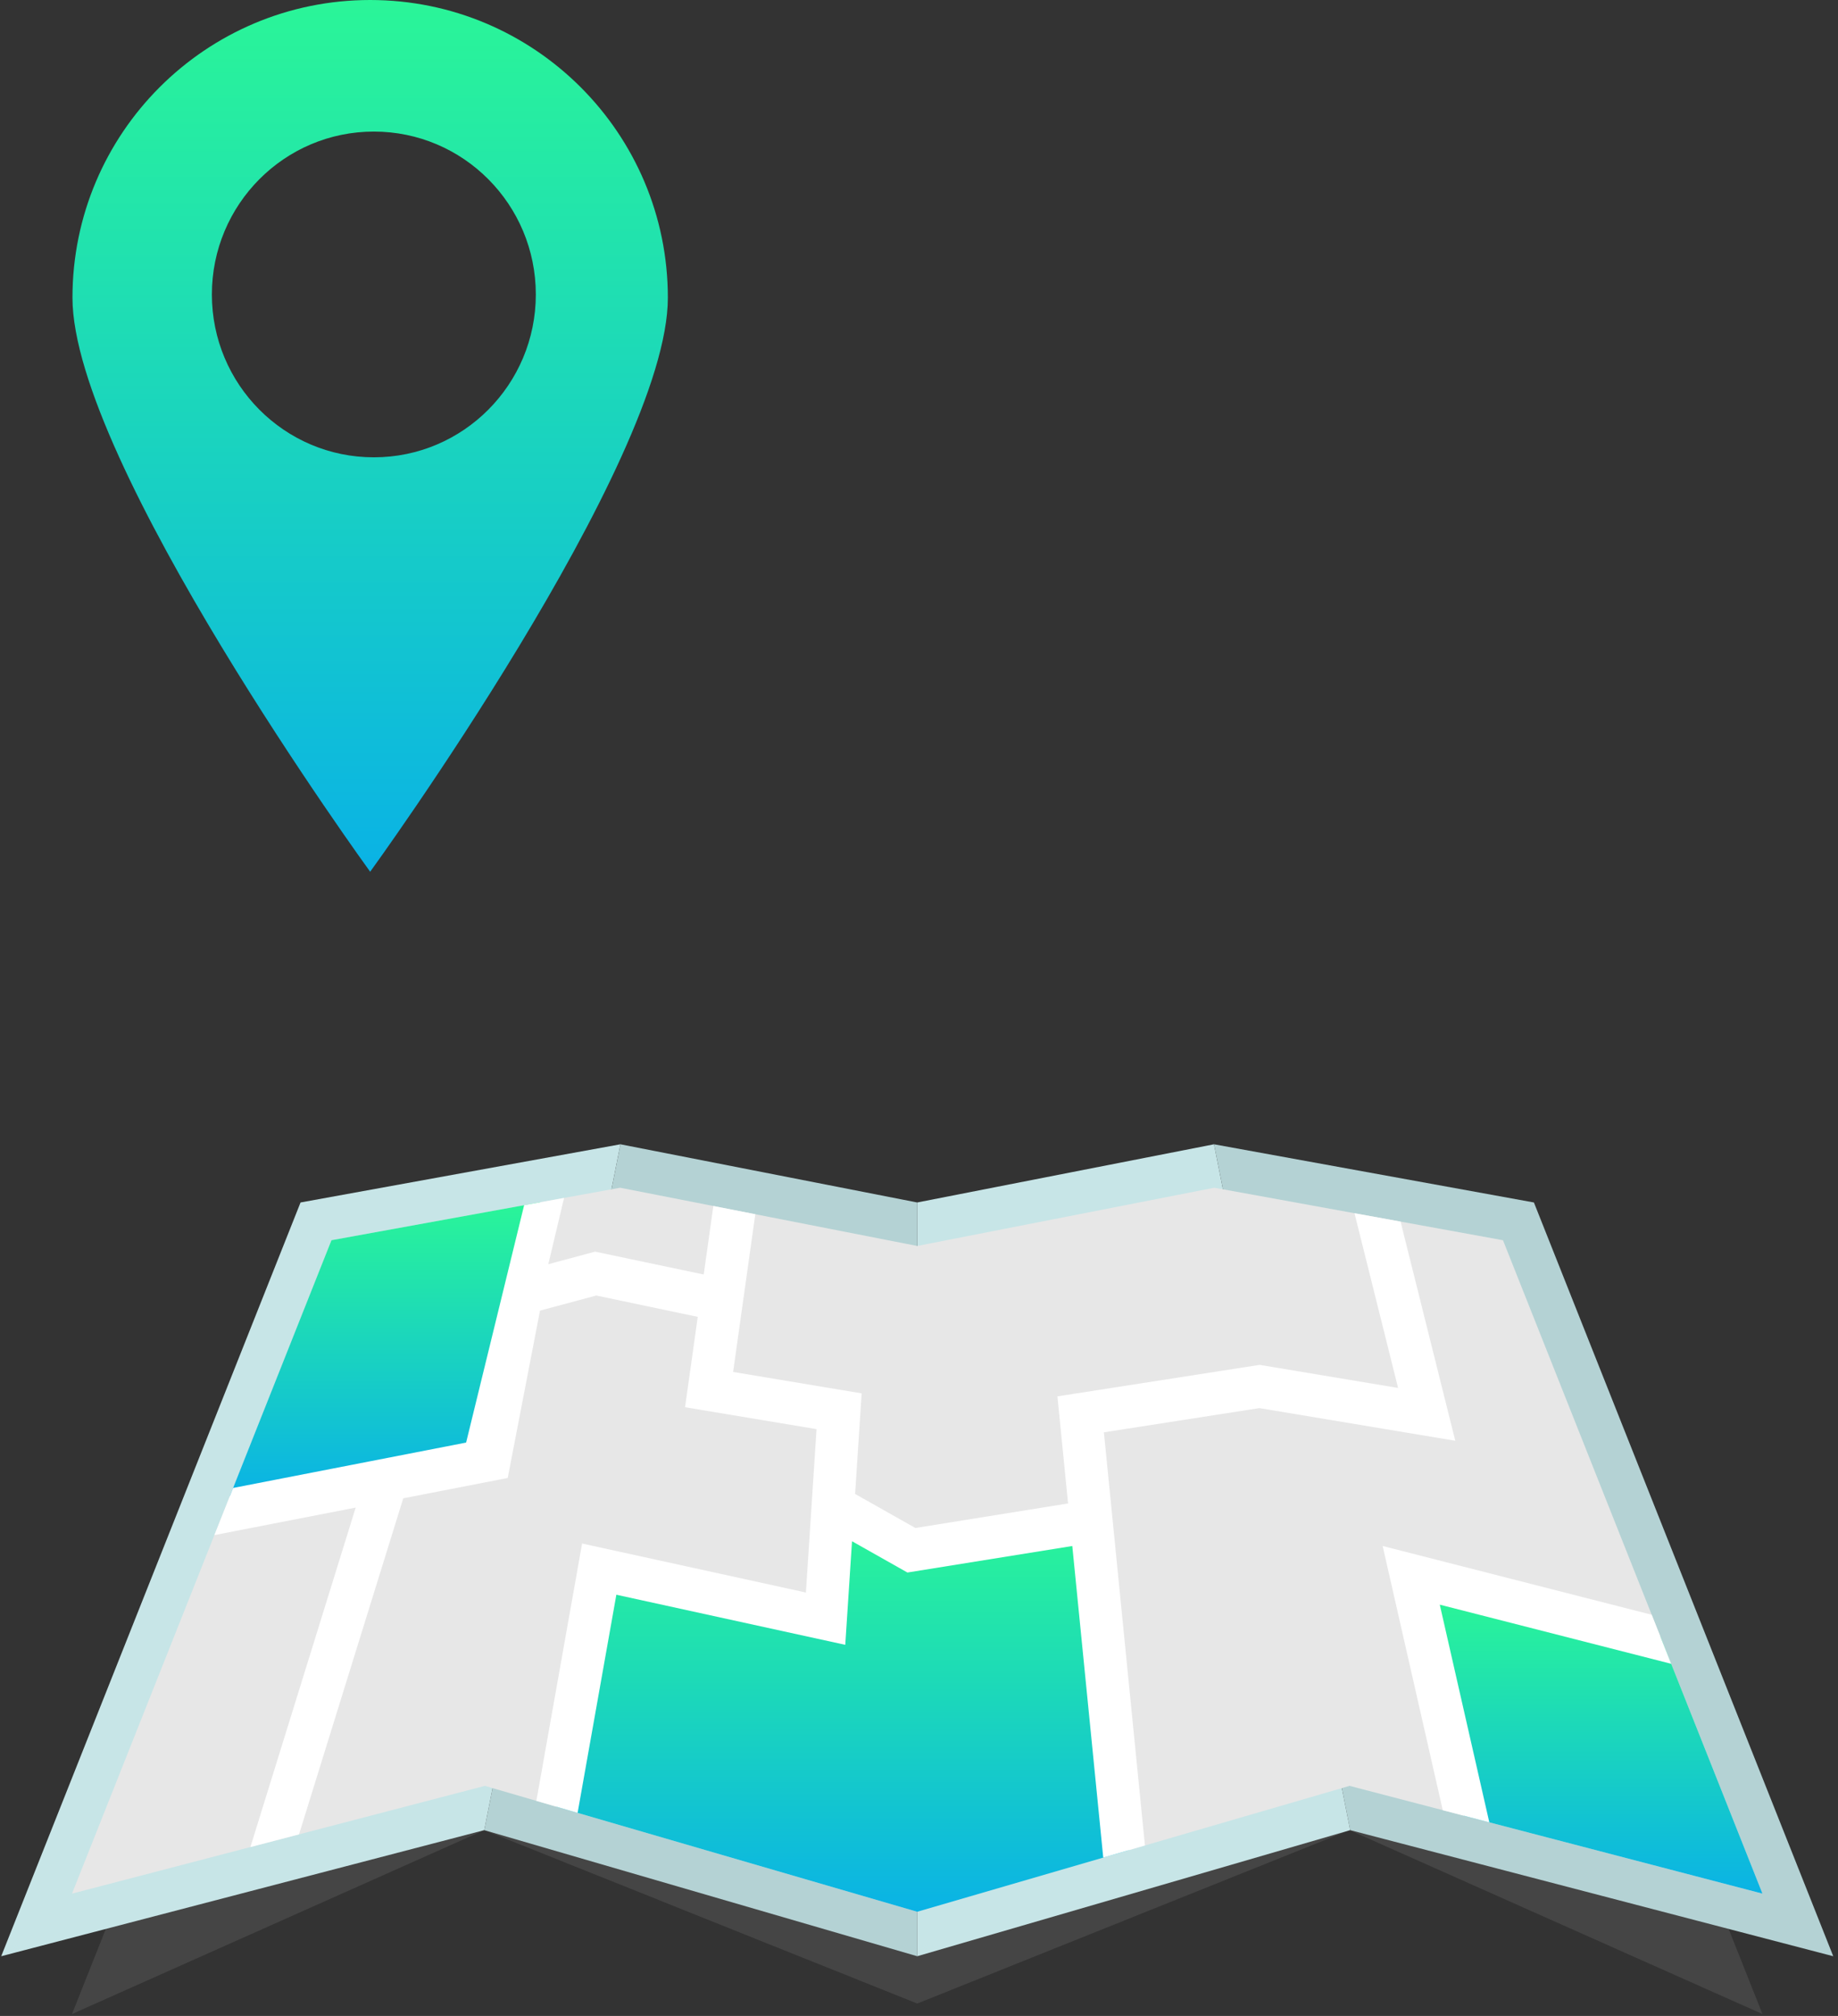 <svg width="279" height="306" viewBox="0 0 279 306" fill="none" xmlns="http://www.w3.org/2000/svg">
<rect x="0" y="0" width="279" height="306" fill="#333333" stroke="none"/>
<path fill-rule="evenodd" clip-rule="evenodd" d="M73.507 277.796L10.929 305.709L50.316 206.53L94.135 198.561L139.231 207.402L184.327 198.561L228.145 206.53L267.533 305.709L204.86 277.796L139.231 304.119L73.507 277.796Z" fill="#9A9A9A" fill-opacity="0.18"/>
<path fill-rule="evenodd" clip-rule="evenodd" d="M73.507 277.796L0.184 296.935L45.621 182.523L94.179 173.691L73.507 277.796Z" fill="#C7E5E7"/>
<path fill-rule="evenodd" clip-rule="evenodd" d="M73.507 277.796L139.231 296.935V182.523L94.179 173.691L73.507 277.796Z" fill="#B4D2D4"/>
<path fill-rule="evenodd" clip-rule="evenodd" d="M204.954 277.796L139.231 296.935V182.523L184.282 173.691L204.954 277.796Z" fill="#C7E5E7"/>
<path fill-rule="evenodd" clip-rule="evenodd" d="M204.954 277.796L278.279 296.935L232.841 182.523L184.282 173.691L204.954 277.796Z" fill="#B4D2D4"/>
<path fill-rule="evenodd" clip-rule="evenodd" d="M73.602 271.075L10.929 287.433L50.316 188.254L94.135 180.285L139.231 189.125L184.327 180.285L228.146 188.254L267.533 287.433L204.86 271.075L139.231 290.185L73.602 271.075Z" fill="#E7E7E7"/>
<path fill-rule="evenodd" clip-rule="evenodd" d="M252.04 248.42H252.039L214.286 242.864L222.232 275.609L267.533 287.433L252.04 248.42Z" fill="url(#paint0_linear_0_782)"/>
<path fill-rule="evenodd" clip-rule="evenodd" d="M218.551 243.57L253.679 252.548L250.722 245.104L209.879 234.665L219.004 274.767L226.07 276.611L218.551 243.57Z" fill="white"/>
<path fill-rule="evenodd" clip-rule="evenodd" d="M84.508 274.251L139.231 290.186L171.358 280.831L164.567 230.965L138.347 234.665L126.723 230.965L125.32 245.138L89.85 240.413L84.508 274.251Z" fill="url(#paint1_linear_0_782)"/>
<path fill-rule="evenodd" clip-rule="evenodd" d="M73.507 222.23L82.01 182.49L50.316 188.254L34.885 227.111L73.507 222.23Z" fill="url(#paint2_linear_0_782)"/>
<path fill-rule="evenodd" clip-rule="evenodd" d="M220.904 218.691L212.602 185.427L205.606 184.155L212.224 210.675L191.208 207.172L160.513 211.953L162.128 228.208L138.952 231.934L129.801 226.766L130.795 211.499L111.284 208.247L114.651 184.306L108.283 183.058L106.82 193.457L90.332 189.987L83.231 191.892L85.621 181.833L79.561 182.935L70.754 218.967L35.384 225.857L32.542 233.012L53.991 228.834L38.008 280.366L45.39 278.439L61.212 227.427L77.07 224.34L81.969 198.939L90.514 196.646L105.916 199.887L103.988 213.601L123.948 216.927L122.332 241.726L88.36 234.292L81.419 273.352L87.677 275.173L93.56 242.063L128.308 249.667L129.333 233.944L137.741 238.692L162.769 234.667L167.468 281.964L173.797 280.12L167.567 217.412L191.172 213.736L220.904 218.691Z" fill="white"/>
<path fill-rule="evenodd" clip-rule="evenodd" d="M101.377 45.188C101.377 70.145 56.189 132.322 56.189 132.322C56.189 132.322 11 70.145 11 45.188C11 20.231 31.232 0 56.189 0C81.145 0 101.377 20.231 101.377 45.188ZM81.335 44.695C81.335 58.349 70.327 69.417 56.748 69.417C43.169 69.417 32.162 58.349 32.162 44.695C32.162 31.041 43.169 19.972 56.748 19.972C70.327 19.972 81.335 31.041 81.335 44.695Z" fill="url(#paint3_linear_0_782)"/>
<defs>
<linearGradient id="paint0_linear_0_782" x1="275.693" y1="301.094" x2="275.693" y2="242.864" gradientUnits="userSpaceOnUse">
<stop stop-color="#009EFD"/>
<stop offset="1" stop-color="#2AF598"/>
</linearGradient>
<linearGradient id="paint1_linear_0_782" x1="184.669" y1="308.338" x2="184.669" y2="230.965" gradientUnits="userSpaceOnUse">
<stop stop-color="#009EFD"/>
<stop offset="1" stop-color="#2AF598"/>
</linearGradient>
<linearGradient id="paint2_linear_0_782" x1="89.232" y1="240.788" x2="89.232" y2="182.49" gradientUnits="userSpaceOnUse">
<stop stop-color="#009EFD"/>
<stop offset="1" stop-color="#2AF598"/>
</linearGradient>
<linearGradient id="paint3_linear_0_782" x1="115.228" y1="172.88" x2="115.228" y2="0" gradientUnits="userSpaceOnUse">
<stop stop-color="#009EFD"/>
<stop offset="1" stop-color="#2AF598"/>
</linearGradient>
</defs>
</svg>
